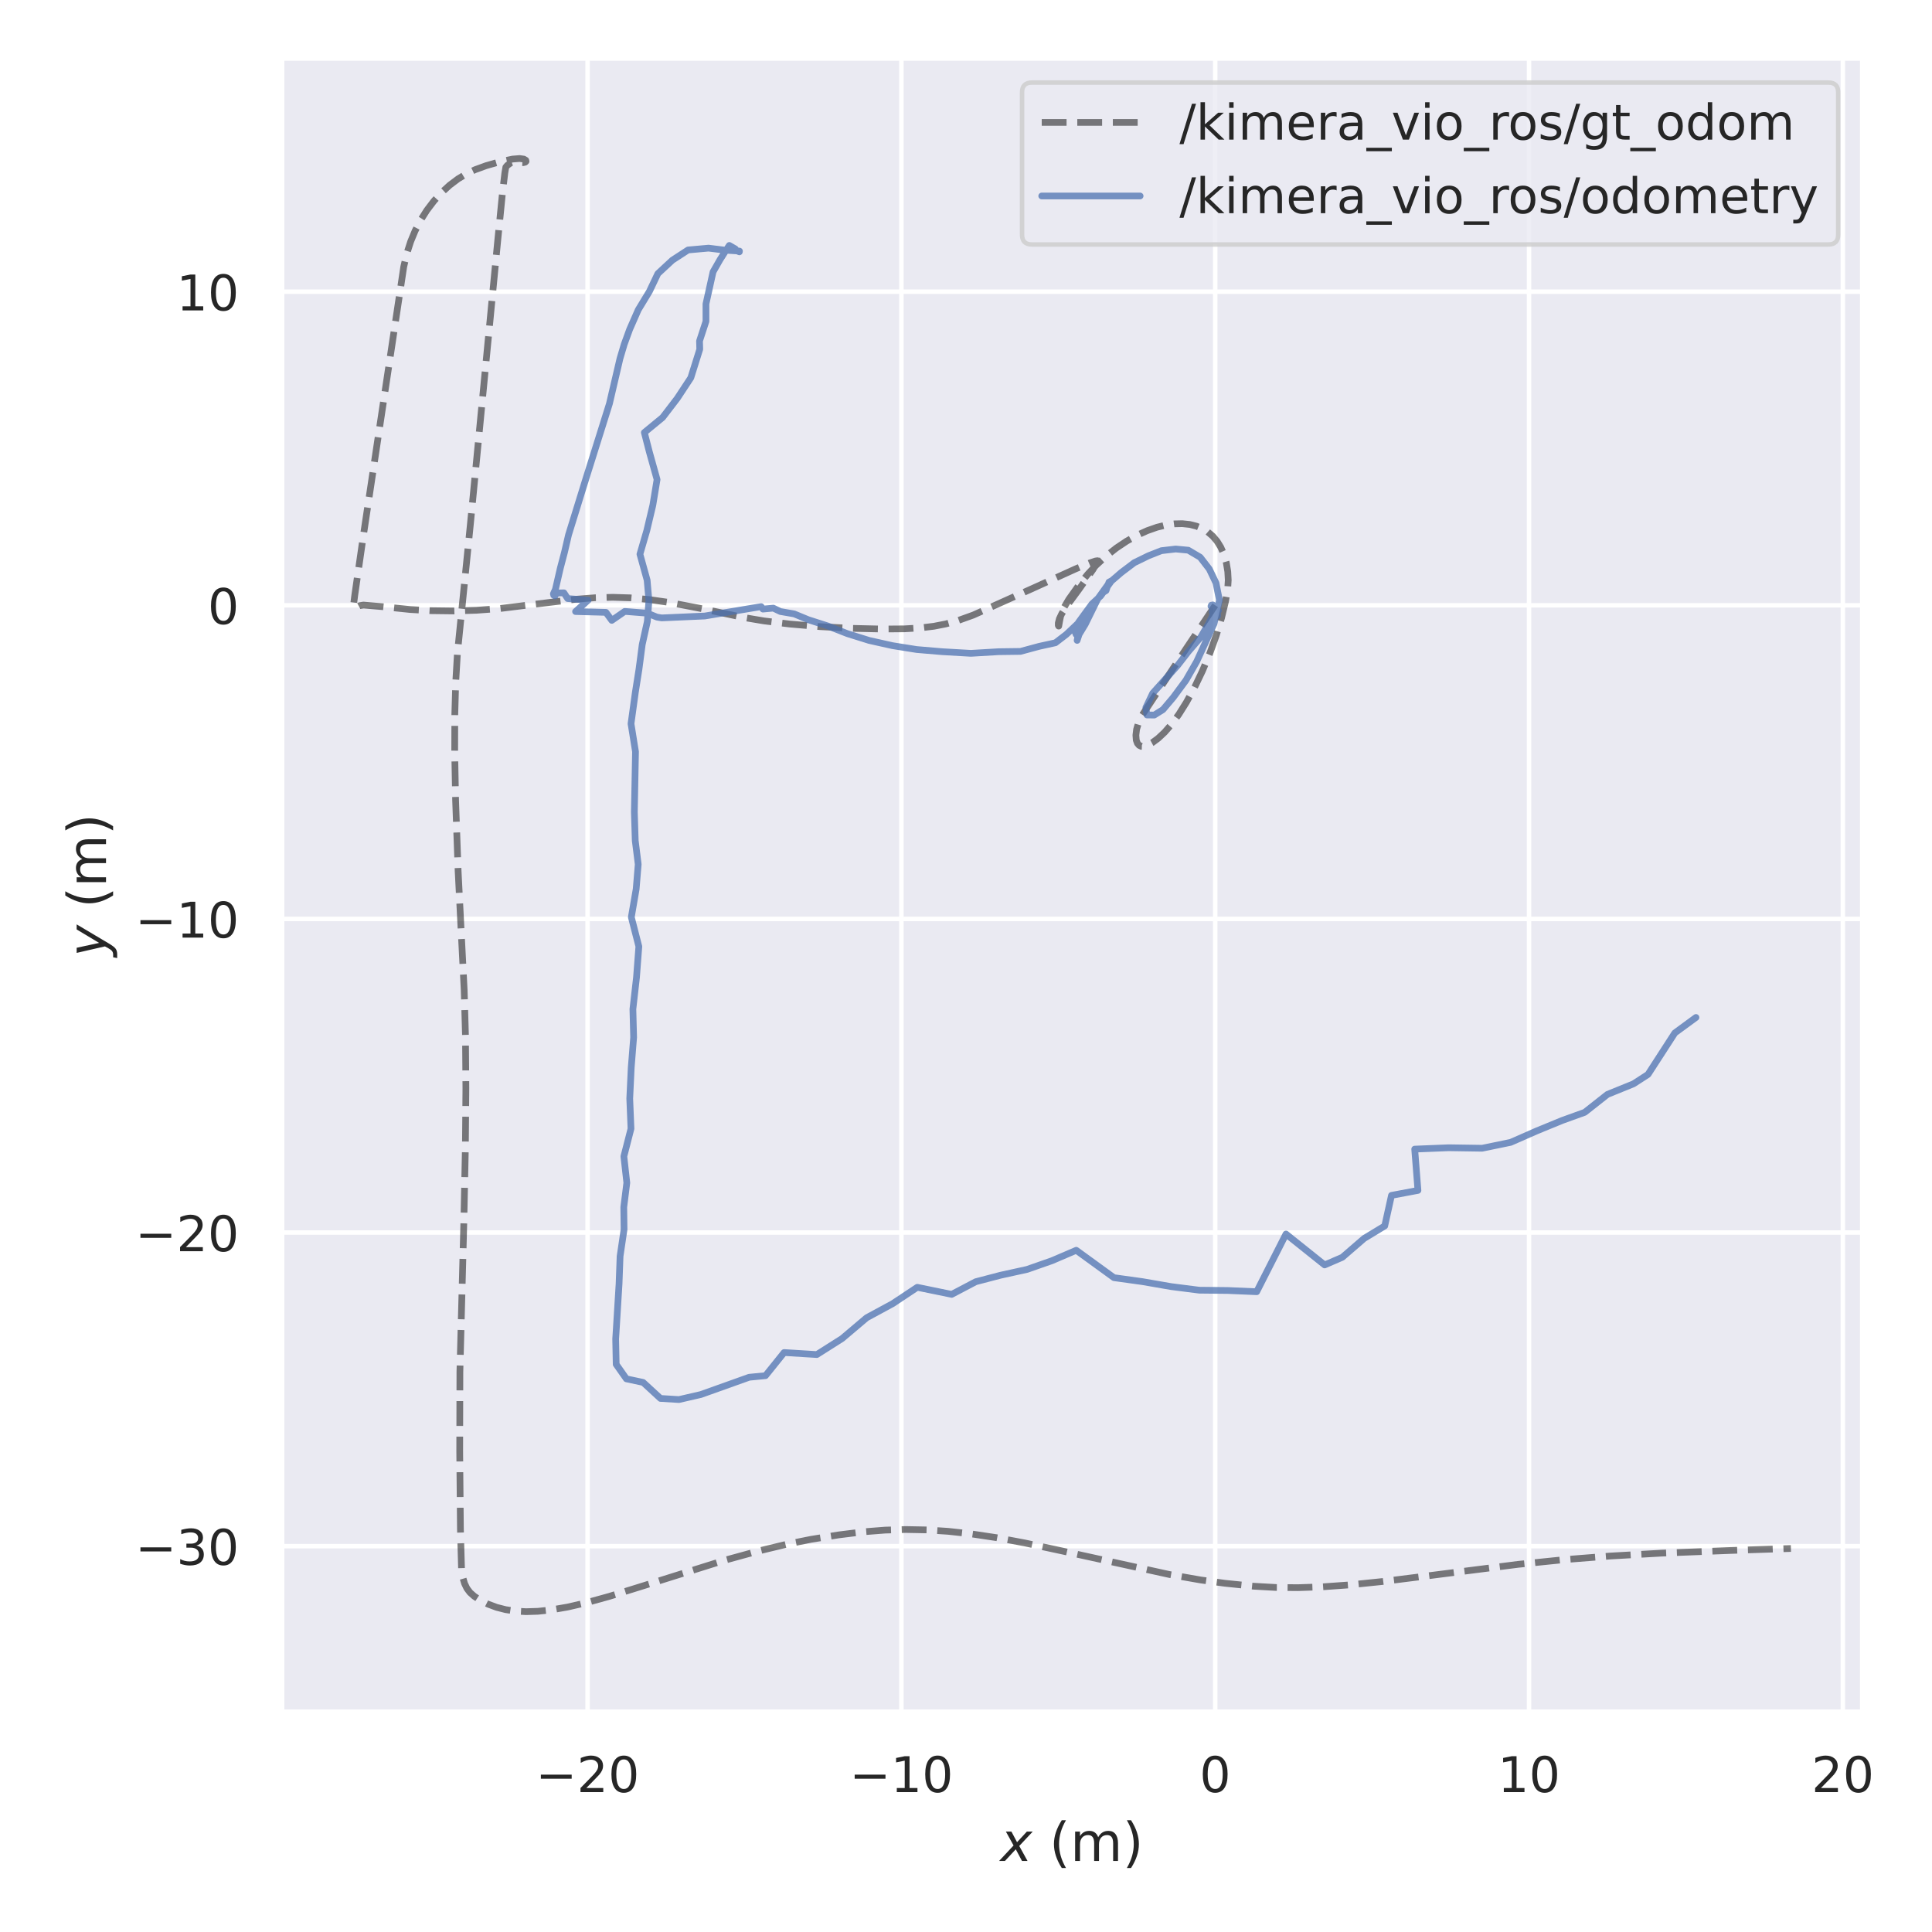 <?xml version="1.0" encoding="utf-8" standalone="no"?>
<!DOCTYPE svg PUBLIC "-//W3C//DTD SVG 1.1//EN"
  "http://www.w3.org/Graphics/SVG/1.1/DTD/svg11.dtd">
<!-- Created with matplotlib (https://matplotlib.org/) -->
<svg height="432pt" version="1.1" viewBox="0 0 432 432" width="432pt" xmlns="http://www.w3.org/2000/svg" xmlns:xlink="http://www.w3.org/1999/xlink">
 <defs>
  <style type="text/css">*{stroke-linecap:butt;stroke-linejoin:round;}</style>
 </defs>
 <g id="figure_1">
  <g id="patch_1">
   <path d="M 0 432 
L 432 432 
L 432 0 
L 0 0 
z
" style="fill:#ffffff;"/>
  </g>
  <g id="axes_1">
   <g id="patch_2">
    <path d="M 62.955 382.86 
L 416.522 382.86 
L 416.522 12.96 
L 62.955 12.96 
z
" style="fill:#eaeaf2;"/>
   </g>
   <g id="matplotlib.axis_1">
    <g id="xtick_1">
     <g id="line2d_1">
      <path clip-path="url(#pbe190e4e29)" d="M 131.383 382.86 
L 131.383 12.96 
" style="fill:none;stroke:#ffffff;stroke-linecap:round;"/>
     </g>
     <g id="text_1">
      <!-- −20 -->
      <g style="fill:#262626;" transform="translate(119.776 400.718)scale(0.11 -0.11)">
       <defs>
        <path d="M 10.594 35.5 
L 73.188 35.5 
L 73.188 27.203 
L 10.594 27.203 
z
" id="DejaVuSans-8722"/>
        <path d="M 19.188 8.297 
L 53.609 8.297 
L 53.609 0 
L 7.328 0 
L 7.328 8.297 
Q 12.938 14.109 22.625 23.891 
Q 32.328 33.688 34.812 36.531 
Q 39.547 41.844 41.422 45.531 
Q 43.312 49.219 43.312 52.781 
Q 43.312 58.594 39.234 62.25 
Q 35.156 65.922 28.609 65.922 
Q 23.969 65.922 18.812 64.312 
Q 13.672 62.703 7.812 59.422 
L 7.812 69.391 
Q 13.766 71.781 18.938 73 
Q 24.125 74.219 28.422 74.219 
Q 39.75 74.219 46.484 68.547 
Q 53.219 62.891 53.219 53.422 
Q 53.219 48.922 51.531 44.891 
Q 49.859 40.875 45.406 35.406 
Q 44.188 33.984 37.641 27.219 
Q 31.109 20.453 19.188 8.297 
z
" id="DejaVuSans-50"/>
        <path d="M 31.781 66.406 
Q 24.172 66.406 20.328 58.906 
Q 16.5 51.422 16.5 36.375 
Q 16.5 21.391 20.328 13.891 
Q 24.172 6.391 31.781 6.391 
Q 39.453 6.391 43.281 13.891 
Q 47.125 21.391 47.125 36.375 
Q 47.125 51.422 43.281 58.906 
Q 39.453 66.406 31.781 66.406 
z
M 31.781 74.219 
Q 44.047 74.219 50.516 64.516 
Q 56.984 54.828 56.984 36.375 
Q 56.984 17.969 50.516 8.266 
Q 44.047 -1.422 31.781 -1.422 
Q 19.531 -1.422 13.062 8.266 
Q 6.594 17.969 6.594 36.375 
Q 6.594 54.828 13.062 64.516 
Q 19.531 74.219 31.781 74.219 
z
" id="DejaVuSans-48"/>
       </defs>
       <use xlink:href="#DejaVuSans-8722"/>
       <use x="83.789" xlink:href="#DejaVuSans-50"/>
       <use x="147.412" xlink:href="#DejaVuSans-48"/>
      </g>
     </g>
    </g>
    <g id="xtick_2">
     <g id="line2d_2">
      <path clip-path="url(#pbe190e4e29)" d="M 201.553 382.86 
L 201.553 12.96 
" style="fill:none;stroke:#ffffff;stroke-linecap:round;"/>
     </g>
     <g id="text_2">
      <!-- −10 -->
      <g style="fill:#262626;" transform="translate(189.945 400.718)scale(0.11 -0.11)">
       <defs>
        <path d="M 12.406 8.297 
L 28.516 8.297 
L 28.516 63.922 
L 10.984 60.406 
L 10.984 69.391 
L 28.422 72.906 
L 38.281 72.906 
L 38.281 8.297 
L 54.391 8.297 
L 54.391 0 
L 12.406 0 
z
" id="DejaVuSans-49"/>
       </defs>
       <use xlink:href="#DejaVuSans-8722"/>
       <use x="83.789" xlink:href="#DejaVuSans-49"/>
       <use x="147.412" xlink:href="#DejaVuSans-48"/>
      </g>
     </g>
    </g>
    <g id="xtick_3">
     <g id="line2d_3">
      <path clip-path="url(#pbe190e4e29)" d="M 271.723 382.86 
L 271.723 12.96 
" style="fill:none;stroke:#ffffff;stroke-linecap:round;"/>
     </g>
     <g id="text_3">
      <!-- 0 -->
      <g style="fill:#262626;" transform="translate(268.223 400.718)scale(0.11 -0.11)">
       <use xlink:href="#DejaVuSans-48"/>
      </g>
     </g>
    </g>
    <g id="xtick_4">
     <g id="line2d_4">
      <path clip-path="url(#pbe190e4e29)" d="M 341.892 382.86 
L 341.892 12.96 
" style="fill:none;stroke:#ffffff;stroke-linecap:round;"/>
     </g>
     <g id="text_4">
      <!-- 10 -->
      <g style="fill:#262626;" transform="translate(334.894 400.718)scale(0.11 -0.11)">
       <use xlink:href="#DejaVuSans-49"/>
       <use x="63.623" xlink:href="#DejaVuSans-48"/>
      </g>
     </g>
    </g>
    <g id="xtick_5">
     <g id="line2d_5">
      <path clip-path="url(#pbe190e4e29)" d="M 412.062 382.86 
L 412.062 12.96 
" style="fill:none;stroke:#ffffff;stroke-linecap:round;"/>
     </g>
     <g id="text_5">
      <!-- 20 -->
      <g style="fill:#262626;" transform="translate(405.063 400.718)scale(0.11 -0.11)">
       <use xlink:href="#DejaVuSans-50"/>
       <use x="63.623" xlink:href="#DejaVuSans-48"/>
      </g>
     </g>
    </g>
    <g id="text_6">
     <!-- $x$ (m) -->
     <g style="fill:#262626;" transform="translate(223.718 416.124)scale(0.12 -0.12)">
      <defs>
       <path d="M 60.016 54.688 
L 34.906 27.875 
L 50.297 0 
L 39.984 0 
L 28.422 21.688 
L 8.297 0 
L -2.594 0 
L 24.312 28.812 
L 10.016 54.688 
L 20.312 54.688 
L 30.812 34.906 
L 49.125 54.688 
z
" id="DejaVuSans-Oblique-120"/>
       <path id="DejaVuSans-32"/>
       <path d="M 31 75.875 
Q 24.469 64.656 21.281 53.656 
Q 18.109 42.672 18.109 31.391 
Q 18.109 20.125 21.312 9.062 
Q 24.516 -2 31 -13.188 
L 23.188 -13.188 
Q 15.875 -1.703 12.234 9.375 
Q 8.594 20.453 8.594 31.391 
Q 8.594 42.281 12.203 53.312 
Q 15.828 64.359 23.188 75.875 
z
" id="DejaVuSans-40"/>
       <path d="M 52 44.188 
Q 55.375 50.25 60.062 53.125 
Q 64.75 56 71.094 56 
Q 79.641 56 84.281 50.016 
Q 88.922 44.047 88.922 33.016 
L 88.922 0 
L 79.891 0 
L 79.891 32.719 
Q 79.891 40.578 77.094 44.375 
Q 74.312 48.188 68.609 48.188 
Q 61.625 48.188 57.562 43.547 
Q 53.516 38.922 53.516 30.906 
L 53.516 0 
L 44.484 0 
L 44.484 32.719 
Q 44.484 40.625 41.703 44.406 
Q 38.922 48.188 33.109 48.188 
Q 26.219 48.188 22.156 43.531 
Q 18.109 38.875 18.109 30.906 
L 18.109 0 
L 9.078 0 
L 9.078 54.688 
L 18.109 54.688 
L 18.109 46.188 
Q 21.188 51.219 25.484 53.609 
Q 29.781 56 35.688 56 
Q 41.656 56 45.828 52.969 
Q 50 49.953 52 44.188 
z
" id="DejaVuSans-109"/>
       <path d="M 8.016 75.875 
L 15.828 75.875 
Q 23.141 64.359 26.781 53.312 
Q 30.422 42.281 30.422 31.391 
Q 30.422 20.453 26.781 9.375 
Q 23.141 -1.703 15.828 -13.188 
L 8.016 -13.188 
Q 14.5 -2 17.703 9.062 
Q 20.906 20.125 20.906 31.391 
Q 20.906 42.672 17.703 53.656 
Q 14.5 64.656 8.016 75.875 
z
" id="DejaVuSans-41"/>
      </defs>
      <use transform="translate(0 0.125)" xlink:href="#DejaVuSans-Oblique-120"/>
      <use transform="translate(59.18 0.125)" xlink:href="#DejaVuSans-32"/>
      <use transform="translate(90.967 0.125)" xlink:href="#DejaVuSans-40"/>
      <use transform="translate(129.98 0.125)" xlink:href="#DejaVuSans-109"/>
      <use transform="translate(227.393 0.125)" xlink:href="#DejaVuSans-41"/>
     </g>
    </g>
   </g>
   <g id="matplotlib.axis_2">
    <g id="ytick_1">
     <g id="line2d_6">
      <path clip-path="url(#pbe190e4e29)" d="M 62.955 345.718 
L 416.522 345.718 
" style="fill:none;stroke:#ffffff;stroke-linecap:round;"/>
     </g>
     <g id="text_7">
      <!-- −30 -->
      <g style="fill:#262626;" transform="translate(30.24 349.897)scale(0.11 -0.11)">
       <defs>
        <path d="M 40.578 39.312 
Q 47.656 37.797 51.625 33 
Q 55.609 28.219 55.609 21.188 
Q 55.609 10.406 48.188 4.484 
Q 40.766 -1.422 27.094 -1.422 
Q 22.516 -1.422 17.656 -0.516 
Q 12.797 0.391 7.625 2.203 
L 7.625 11.719 
Q 11.719 9.328 16.594 8.109 
Q 21.484 6.891 26.812 6.891 
Q 36.078 6.891 40.938 10.547 
Q 45.797 14.203 45.797 21.188 
Q 45.797 27.641 41.281 31.266 
Q 36.766 34.906 28.719 34.906 
L 20.219 34.906 
L 20.219 43.016 
L 29.109 43.016 
Q 36.375 43.016 40.234 45.922 
Q 44.094 48.828 44.094 54.297 
Q 44.094 59.906 40.109 62.906 
Q 36.141 65.922 28.719 65.922 
Q 24.656 65.922 20.016 65.031 
Q 15.375 64.156 9.812 62.312 
L 9.812 71.094 
Q 15.438 72.656 20.344 73.438 
Q 25.25 74.219 29.594 74.219 
Q 40.828 74.219 47.359 69.109 
Q 53.906 64.016 53.906 55.328 
Q 53.906 49.266 50.438 45.094 
Q 46.969 40.922 40.578 39.312 
z
" id="DejaVuSans-51"/>
       </defs>
       <use xlink:href="#DejaVuSans-8722"/>
       <use x="83.789" xlink:href="#DejaVuSans-51"/>
       <use x="147.412" xlink:href="#DejaVuSans-48"/>
      </g>
     </g>
    </g>
    <g id="ytick_2">
     <g id="line2d_7">
      <path clip-path="url(#pbe190e4e29)" d="M 62.955 275.595 
L 416.522 275.595 
" style="fill:none;stroke:#ffffff;stroke-linecap:round;"/>
     </g>
     <g id="text_8">
      <!-- −20 -->
      <g style="fill:#262626;" transform="translate(30.24 279.774)scale(0.11 -0.11)">
       <use xlink:href="#DejaVuSans-8722"/>
       <use x="83.789" xlink:href="#DejaVuSans-50"/>
       <use x="147.412" xlink:href="#DejaVuSans-48"/>
      </g>
     </g>
    </g>
    <g id="ytick_3">
     <g id="line2d_8">
      <path clip-path="url(#pbe190e4e29)" d="M 62.955 205.472 
L 416.522 205.472 
" style="fill:none;stroke:#ffffff;stroke-linecap:round;"/>
     </g>
     <g id="text_9">
      <!-- −10 -->
      <g style="fill:#262626;" transform="translate(30.24 209.651)scale(0.11 -0.11)">
       <use xlink:href="#DejaVuSans-8722"/>
       <use x="83.789" xlink:href="#DejaVuSans-49"/>
       <use x="147.412" xlink:href="#DejaVuSans-48"/>
      </g>
     </g>
    </g>
    <g id="ytick_4">
     <g id="line2d_9">
      <path clip-path="url(#pbe190e4e29)" d="M 62.955 135.348 
L 416.522 135.348 
" style="fill:none;stroke:#ffffff;stroke-linecap:round;"/>
     </g>
     <g id="text_10">
      <!-- 0 -->
      <g style="fill:#262626;" transform="translate(46.456 139.527)scale(0.11 -0.11)">
       <use xlink:href="#DejaVuSans-48"/>
      </g>
     </g>
    </g>
    <g id="ytick_5">
     <g id="line2d_10">
      <path clip-path="url(#pbe190e4e29)" d="M 62.955 65.225 
L 416.522 65.225 
" style="fill:none;stroke:#ffffff;stroke-linecap:round;"/>
     </g>
     <g id="text_11">
      <!-- 10 -->
      <g style="fill:#262626;" transform="translate(39.458 69.404)scale(0.11 -0.11)">
       <use xlink:href="#DejaVuSans-49"/>
       <use x="63.623" xlink:href="#DejaVuSans-48"/>
      </g>
     </g>
    </g>
    <g id="text_12">
     <!-- $y$ (m) -->
     <g style="fill:#262626;" transform="translate(23.72 213.93)rotate(-90)scale(0.12 -0.12)">
      <defs>
       <path d="M 24.812 -5.078 
Q 18.562 -15.578 14.625 -18.188 
Q 10.688 -20.797 4.594 -20.797 
L -2.484 -20.797 
L -0.984 -13.281 
L 4.203 -13.281 
Q 7.953 -13.281 10.594 -11.234 
Q 13.234 -9.188 16.5 -3.219 
L 19.281 2 
L 7.172 54.688 
L 16.703 54.688 
L 25.781 12.797 
L 50.875 54.688 
L 60.297 54.688 
z
" id="DejaVuSans-Oblique-121"/>
      </defs>
      <use transform="translate(0 0.125)" xlink:href="#DejaVuSans-Oblique-121"/>
      <use transform="translate(59.18 0.125)" xlink:href="#DejaVuSans-32"/>
      <use transform="translate(90.967 0.125)" xlink:href="#DejaVuSans-40"/>
      <use transform="translate(129.98 0.125)" xlink:href="#DejaVuSans-109"/>
      <use transform="translate(227.393 0.125)" xlink:href="#DejaVuSans-41"/>
     </g>
    </g>
   </g>
   <g id="line2d_11">
    <path clip-path="url(#pbe190e4e29)" d="M 271.723 135.348 
L 265.218 145.054 
L 255.281 160.075 
L 254.566 161.654 
L 254.145 163.088 
L 253.989 164.388 
L 254.073 165.496 
L 254.324 166.193 
L 254.714 166.656 
L 255.189 166.887 
L 255.755 166.904 
L 256.539 166.667 
L 257.641 166.074 
L 258.956 165.102 
L 260.419 163.73 
L 261.962 161.958 
L 263.569 159.762 
L 265.278 157.042 
L 267.069 153.772 
L 268.852 150.053 
L 270.541 146.022 
L 271.943 142.129 
L 273.134 138.191 
L 274.024 134.487 
L 274.514 131.671 
L 274.638 129.73 
L 274.533 127.798 
L 274.195 125.78 
L 273.668 123.968 
L 272.967 122.364 
L 272.141 121.026 
L 271.17 119.884 
L 270.067 118.941 
L 268.84 118.194 
L 267.508 117.643 
L 266.013 117.27 
L 264.358 117.096 
L 262.616 117.135 
L 260.731 117.394 
L 258.709 117.892 
L 256.486 118.675 
L 254.243 119.7 
L 251.912 121.008 
L 249.603 122.552 
L 247.276 124.382 
L 245.113 126.368 
L 243.219 128.401 
L 241.118 131.016 
L 238.966 134.043 
L 237.82 136.007 
L 237.232 137.429 
L 236.99 138.587 
L 236.733 139.998 
L 236.72 139.994 
L 236.638 139.834 
L 236.64 139.293 
L 236.88 138.363 
L 237.423 137.215 
L 238.484 135.562 
L 241.293 131.742 
L 244.382 127.367 
L 245.507 125.477 
L 245.394 125.384 
L 244.97 125.439 
L 243.681 125.872 
L 240.483 127.215 
L 231.078 131.486 
L 217.65 137.522 
L 214.376 138.699 
L 211.517 139.507 
L 208.808 140.035 
L 205.739 140.406 
L 202.197 140.611 
L 197.134 140.651 
L 190.557 140.502 
L 183.373 140.117 
L 176.632 139.542 
L 170.82 138.835 
L 166.327 138.08 
L 157.097 136.136 
L 149.612 134.702 
L 145.013 134.043 
L 140.91 133.678 
L 137.016 133.557 
L 133.079 133.659 
L 128.723 134.001 
L 122.922 134.699 
L 111.839 136.063 
L 106.533 136.459 
L 101.491 136.612 
L 96.227 136.548 
L 91.713 136.288 
L 85.694 135.669 
L 81.271 135.291 
L 80.415 135.434 
L 79.778 135.783 
L 79.278 135.992 
L 79.111 135.792 
L 79.033 135.415 
L 79.321 133.124 
L 81.187 120.17 
L 90.274 59.658 
L 90.985 56.627 
L 91.826 54.011 
L 92.833 51.583 
L 94.038 49.25 
L 95.439 47.027 
L 97.024 44.941 
L 98.709 43.089 
L 100.543 41.412 
L 102.424 39.996 
L 104.309 38.852 
L 106.257 37.935 
L 108.702 37.044 
L 111.803 36.161 
L 114.618 35.572 
L 116.187 35.446 
L 117.13 35.576 
L 117.566 35.832 
L 117.623 36.076 
L 117.438 36.262 
L 116.992 36.368 
L 116.154 36.308 
L 114.793 36.206 
L 114.193 36.423 
L 113.427 36.987 
L 113.104 37.377 
L 112.878 38.695 
L 112.352 43.139 
L 111.322 53.505 
L 105.184 117.174 
L 102.28 146.09 
L 101.903 152.494 
L 101.695 159.766 
L 101.671 168.172 
L 101.878 179.072 
L 102.44 194.789 
L 103.082 207.518 
L 103.793 221.381 
L 104.08 231.495 
L 104.174 243.333 
L 104.065 256.419 
L 103.726 272.886 
L 102.835 306.72 
L 102.794 324.513 
L 102.952 341.891 
L 103.2 350.827 
L 103.475 352.695 
L 103.882 354.089 
L 104.409 355.178 
L 105.086 356.077 
L 106.033 356.921 
L 107.385 357.814 
L 109.095 358.677 
L 111.014 359.395 
L 113.059 359.918 
L 115.219 360.242 
L 117.618 360.374 
L 120.254 360.293 
L 123.25 359.976 
L 126.882 359.348 
L 131.065 358.384 
L 136.223 356.959 
L 143.815 354.6 
L 161.899 348.918 
L 169.435 346.852 
L 176.007 345.273 
L 181.333 344.203 
L 187.505 343.211 
L 193.152 342.507 
L 197.912 342.136 
L 202.504 342.002 
L 207.199 342.092 
L 212 342.408 
L 217.033 342.957 
L 222.838 343.83 
L 229.14 345.004 
L 237.253 346.746 
L 261.509 352.068 
L 268.436 353.279 
L 273.909 354.026 
L 280.344 354.684 
L 285.26 354.961 
L 290.214 355.006 
L 295.696 354.82 
L 301.811 354.382 
L 309.2 353.623 
L 319.056 352.387 
L 339.41 349.799 
L 349.709 348.745 
L 359.915 347.941 
L 371.495 347.288 
L 386.902 346.69 
L 400.451 346.245 
L 400.451 346.245 
" style="fill:none;stroke:#000000;stroke-dasharray:5.55,2.4;stroke-dashoffset:0;stroke-opacity:0.5;stroke-width:1.5;"/>
   </g>
   <g id="line2d_12">
    <path clip-path="url(#pbe190e4e29)" d="M 271.635 135.564 
L 271.633 135.563 
L 271.634 135.564 
L 270.876 135.315 
L 270.776 135.56 
L 271.299 135.708 
L 272.442 136.516 
L 272.351 136.662 
L 271.186 135.258 
L 271.069 136.931 
L 272.24 137.719 
L 272.187 136.257 
L 271.96 136.348 
L 271.866 136.265 
L 271.856 136.292 
L 270.179 139.576 
L 268.483 142.493 
L 265.715 145.697 
L 263.328 148.774 
L 257.753 155.011 
L 256.219 158.226 
L 256.47 159.872 
L 258.106 159.885 
L 260.046 158.669 
L 262.363 155.927 
L 265.18 152.113 
L 267.591 147.907 
L 271.457 139.476 
L 272.665 134.192 
L 271.899 130.362 
L 270.407 127.244 
L 268.368 124.602 
L 265.696 123.025 
L 262.892 122.76 
L 259.691 123.133 
L 256.793 124.276 
L 253.627 125.822 
L 250.719 128.019 
L 247.998 130.366 
L 245.478 133.878 
L 242.66 139.597 
L 241.289 141.856 
L 240.848 143.193 
L 241.026 142.259 
L 240.603 141.832 
L 240.295 140.958 
L 241.155 139.169 
L 244.155 135.06 
L 246.117 133.249 
L 248.552 129.856 
L 247.966 130.167 
L 247.309 132.06 
L 246.392 132.622 
L 245.121 134.402 
L 244.097 136.28 
L 242.845 137.682 
L 238.428 141.863 
L 235.997 143.727 
L 232.378 144.52 
L 228.176 145.656 
L 223.347 145.72 
L 217.095 146.088 
L 210.726 145.722 
L 204.967 145.235 
L 199.571 144.371 
L 194.35 143.207 
L 189.48 141.685 
L 185.106 139.973 
L 180.736 138.57 
L 177.589 137.273 
L 174.494 136.738 
L 172.914 135.98 
L 170.595 136.192 
L 170.197 135.64 
L 157.594 137.742 
L 147.954 138.166 
L 146.876 137.984 
L 144.742 137.11 
L 139.698 136.714 
L 136.797 138.717 
L 135.486 136.925 
L 128.7 136.743 
L 131.511 134.198 
L 126.929 133.841 
L 126.087 132.555 
L 124.721 132.589 
L 123.806 133.085 
L 124.122 133.248 
L 124.049 133.258 
L 123.735 132.796 
L 124.201 131.765 
L 125.288 127.044 
L 126.224 123.477 
L 127.128 119.592 
L 131.041 106.937 
L 136.269 90.278 
L 138.626 80.183 
L 139.578 76.982 
L 140.798 73.637 
L 142.708 69.288 
L 145.207 65.166 
L 147.098 61.188 
L 150.334 58.184 
L 153.853 55.894 
L 158.437 55.482 
L 162.052 55.932 
L 165.342 56.142 
L 165.321 56.312 
L 164.266 55.855 
L 163.906 55.42 
L 164.424 55.661 
L 163.075 54.883 
L 162.086 56.352 
L 160.99 58.078 
L 159.439 60.794 
L 157.854 67.963 
L 157.854 71.854 
L 156.416 76.25 
L 156.468 78.099 
L 154.467 84.474 
L 151.438 89.073 
L 148.165 93.348 
L 144.079 96.709 
L 145.182 100.995 
L 146.921 107.223 
L 145.975 112.968 
L 144.628 118.634 
L 143.091 123.916 
L 144.699 129.719 
L 145.1 134.269 
L 144.746 138.976 
L 143.602 144.127 
L 142.878 149.649 
L 142.063 154.813 
L 141.098 161.822 
L 142.101 168.08 
L 141.844 181.561 
L 142.041 187.952 
L 142.705 193.26 
L 142.251 198.781 
L 141.165 205.077 
L 142.848 211.639 
L 142.325 218.532 
L 141.517 225.655 
L 141.683 231.953 
L 141.143 238.706 
L 140.813 245.643 
L 141.09 252.379 
L 139.499 258.573 
L 140.158 264.477 
L 139.477 269.922 
L 139.541 274.894 
L 138.651 280.909 
L 138.424 287.083 
L 137.667 299.408 
L 137.78 305.07 
L 140.064 308.312 
L 143.799 309.109 
L 147.693 312.694 
L 151.816 312.945 
L 156.716 311.817 
L 167.515 307.959 
L 171.171 307.604 
L 175.333 302.43 
L 182.645 302.884 
L 188.299 299.297 
L 193.79 294.651 
L 199.627 291.486 
L 205.105 287.844 
L 212.804 289.426 
L 218.176 286.599 
L 223.703 285.152 
L 229.665 283.841 
L 235.229 281.892 
L 240.65 279.567 
L 249.082 285.691 
L 255.472 286.578 
L 261.873 287.688 
L 268.159 288.489 
L 274.492 288.556 
L 280.997 288.833 
L 287.548 275.934 
L 296.191 282.843 
L 300.138 281.14 
L 305.028 276.916 
L 309.627 274.128 
L 311.141 267.29 
L 317.054 266.178 
L 316.332 256.946 
L 323.94 256.639 
L 331.41 256.751 
L 337.789 255.433 
L 343.593 252.883 
L 349.314 250.534 
L 354.352 248.716 
L 359.434 244.709 
L 365.252 242.347 
L 368.495 240.248 
L 374.501 230.965 
L 379.223 227.506 
L 379.223 227.506 
" style="fill:none;stroke:#4c72b0;stroke-linecap:round;stroke-opacity:0.75;stroke-width:1.5;"/>
   </g>
   <g id="patch_3">
    <path d="M 62.955 382.86 
L 62.955 12.96 
" style="fill:none;stroke:#ffffff;stroke-linecap:square;stroke-linejoin:miter;stroke-width:1.25;"/>
   </g>
   <g id="patch_4">
    <path d="M 416.522 382.86 
L 416.522 12.96 
" style="fill:none;stroke:#ffffff;stroke-linecap:square;stroke-linejoin:miter;stroke-width:1.25;"/>
   </g>
   <g id="patch_5">
    <path d="M 62.955 382.86 
L 416.522 382.86 
" style="fill:none;stroke:#ffffff;stroke-linecap:square;stroke-linejoin:miter;stroke-width:1.25;"/>
   </g>
   <g id="patch_6">
    <path d="M 62.955 12.96 
L 416.522 12.96 
" style="fill:none;stroke:#ffffff;stroke-linecap:square;stroke-linejoin:miter;stroke-width:1.25;"/>
   </g>
   <g id="legend_1">
    <g id="patch_7">
     <path d="M 230.734 54.664 
L 408.822 54.664 
Q 411.022 54.664 411.022 52.464 
L 411.022 20.66 
Q 411.022 18.46 408.822 18.46 
L 230.734 18.46 
Q 228.534 18.46 228.534 20.66 
L 228.534 52.464 
Q 228.534 54.664 230.734 54.664 
z
" style="fill:#eaeaf2;opacity:0.8;stroke:#cccccc;stroke-linejoin:miter;"/>
    </g>
    <g id="line2d_13">
     <path d="M 232.934 27.368 
L 254.934 27.368 
" style="fill:none;stroke:#000000;stroke-dasharray:5.55,2.4;stroke-dashoffset:0;stroke-opacity:0.5;stroke-width:1.5;"/>
    </g>
    <g id="line2d_14"/>
    <g id="text_13">
     <!-- /kimera_vio_ros/gt_odom -->
     <g style="fill:#262626;" transform="translate(263.734 31.218)scale(0.11 -0.11)">
      <defs>
       <path d="M 25.391 72.906 
L 33.688 72.906 
L 8.297 -9.281 
L 0 -9.281 
z
" id="DejaVuSans-47"/>
       <path d="M 9.078 75.984 
L 18.109 75.984 
L 18.109 31.109 
L 44.922 54.688 
L 56.391 54.688 
L 27.391 29.109 
L 57.625 0 
L 45.906 0 
L 18.109 26.703 
L 18.109 0 
L 9.078 0 
z
" id="DejaVuSans-107"/>
       <path d="M 9.422 54.688 
L 18.406 54.688 
L 18.406 0 
L 9.422 0 
z
M 9.422 75.984 
L 18.406 75.984 
L 18.406 64.594 
L 9.422 64.594 
z
" id="DejaVuSans-105"/>
       <path d="M 56.203 29.594 
L 56.203 25.203 
L 14.891 25.203 
Q 15.484 15.922 20.484 11.062 
Q 25.484 6.203 34.422 6.203 
Q 39.594 6.203 44.453 7.469 
Q 49.312 8.734 54.109 11.281 
L 54.109 2.781 
Q 49.266 0.734 44.188 -0.344 
Q 39.109 -1.422 33.891 -1.422 
Q 20.797 -1.422 13.156 6.188 
Q 5.516 13.812 5.516 26.812 
Q 5.516 40.234 12.766 48.109 
Q 20.016 56 32.328 56 
Q 43.359 56 49.781 48.891 
Q 56.203 41.797 56.203 29.594 
z
M 47.219 32.234 
Q 47.125 39.594 43.094 43.984 
Q 39.062 48.391 32.422 48.391 
Q 24.906 48.391 20.391 44.141 
Q 15.875 39.891 15.188 32.172 
z
" id="DejaVuSans-101"/>
       <path d="M 41.109 46.297 
Q 39.594 47.172 37.812 47.578 
Q 36.031 48 33.891 48 
Q 26.266 48 22.188 43.047 
Q 18.109 38.094 18.109 28.812 
L 18.109 0 
L 9.078 0 
L 9.078 54.688 
L 18.109 54.688 
L 18.109 46.188 
Q 20.953 51.172 25.484 53.578 
Q 30.031 56 36.531 56 
Q 37.453 56 38.578 55.875 
Q 39.703 55.766 41.062 55.516 
z
" id="DejaVuSans-114"/>
       <path d="M 34.281 27.484 
Q 23.391 27.484 19.188 25 
Q 14.984 22.516 14.984 16.5 
Q 14.984 11.719 18.141 8.906 
Q 21.297 6.109 26.703 6.109 
Q 34.188 6.109 38.703 11.406 
Q 43.219 16.703 43.219 25.484 
L 43.219 27.484 
z
M 52.203 31.203 
L 52.203 0 
L 43.219 0 
L 43.219 8.297 
Q 40.141 3.328 35.547 0.953 
Q 30.953 -1.422 24.312 -1.422 
Q 15.922 -1.422 10.953 3.297 
Q 6 8.016 6 15.922 
Q 6 25.141 12.172 29.828 
Q 18.359 34.516 30.609 34.516 
L 43.219 34.516 
L 43.219 35.406 
Q 43.219 41.609 39.141 45 
Q 35.062 48.391 27.688 48.391 
Q 23 48.391 18.547 47.266 
Q 14.109 46.141 10.016 43.891 
L 10.016 52.203 
Q 14.938 54.109 19.578 55.047 
Q 24.219 56 28.609 56 
Q 40.484 56 46.344 49.844 
Q 52.203 43.703 52.203 31.203 
z
" id="DejaVuSans-97"/>
       <path d="M 50.984 -16.609 
L 50.984 -23.578 
L -0.984 -23.578 
L -0.984 -16.609 
z
" id="DejaVuSans-95"/>
       <path d="M 2.984 54.688 
L 12.5 54.688 
L 29.594 8.797 
L 46.688 54.688 
L 56.203 54.688 
L 35.688 0 
L 23.484 0 
z
" id="DejaVuSans-118"/>
       <path d="M 30.609 48.391 
Q 23.391 48.391 19.188 42.75 
Q 14.984 37.109 14.984 27.297 
Q 14.984 17.484 19.156 11.844 
Q 23.344 6.203 30.609 6.203 
Q 37.797 6.203 41.984 11.859 
Q 46.188 17.531 46.188 27.297 
Q 46.188 37.016 41.984 42.703 
Q 37.797 48.391 30.609 48.391 
z
M 30.609 56 
Q 42.328 56 49.016 48.375 
Q 55.719 40.766 55.719 27.297 
Q 55.719 13.875 49.016 6.219 
Q 42.328 -1.422 30.609 -1.422 
Q 18.844 -1.422 12.172 6.219 
Q 5.516 13.875 5.516 27.297 
Q 5.516 40.766 12.172 48.375 
Q 18.844 56 30.609 56 
z
" id="DejaVuSans-111"/>
       <path d="M 44.281 53.078 
L 44.281 44.578 
Q 40.484 46.531 36.375 47.5 
Q 32.281 48.484 27.875 48.484 
Q 21.188 48.484 17.844 46.438 
Q 14.5 44.391 14.5 40.281 
Q 14.5 37.156 16.891 35.375 
Q 19.281 33.594 26.516 31.984 
L 29.594 31.297 
Q 39.156 29.25 43.188 25.516 
Q 47.219 21.781 47.219 15.094 
Q 47.219 7.469 41.188 3.016 
Q 35.156 -1.422 24.609 -1.422 
Q 20.219 -1.422 15.453 -0.562 
Q 10.688 0.297 5.422 2 
L 5.422 11.281 
Q 10.406 8.688 15.234 7.391 
Q 20.062 6.109 24.812 6.109 
Q 31.156 6.109 34.562 8.281 
Q 37.984 10.453 37.984 14.406 
Q 37.984 18.062 35.516 20.016 
Q 33.062 21.969 24.703 23.781 
L 21.578 24.516 
Q 13.234 26.266 9.516 29.906 
Q 5.812 33.547 5.812 39.891 
Q 5.812 47.609 11.281 51.797 
Q 16.75 56 26.812 56 
Q 31.781 56 36.172 55.266 
Q 40.578 54.547 44.281 53.078 
z
" id="DejaVuSans-115"/>
       <path d="M 45.406 27.984 
Q 45.406 37.75 41.375 43.109 
Q 37.359 48.484 30.078 48.484 
Q 22.859 48.484 18.828 43.109 
Q 14.797 37.75 14.797 27.984 
Q 14.797 18.266 18.828 12.891 
Q 22.859 7.516 30.078 7.516 
Q 37.359 7.516 41.375 12.891 
Q 45.406 18.266 45.406 27.984 
z
M 54.391 6.781 
Q 54.391 -7.172 48.188 -13.984 
Q 42 -20.797 29.203 -20.797 
Q 24.469 -20.797 20.266 -20.094 
Q 16.062 -19.391 12.109 -17.922 
L 12.109 -9.188 
Q 16.062 -11.328 19.922 -12.344 
Q 23.781 -13.375 27.781 -13.375 
Q 36.625 -13.375 41.016 -8.766 
Q 45.406 -4.156 45.406 5.172 
L 45.406 9.625 
Q 42.625 4.781 38.281 2.391 
Q 33.938 0 27.875 0 
Q 17.828 0 11.672 7.656 
Q 5.516 15.328 5.516 27.984 
Q 5.516 40.672 11.672 48.328 
Q 17.828 56 27.875 56 
Q 33.938 56 38.281 53.609 
Q 42.625 51.219 45.406 46.391 
L 45.406 54.688 
L 54.391 54.688 
z
" id="DejaVuSans-103"/>
       <path d="M 18.312 70.219 
L 18.312 54.688 
L 36.812 54.688 
L 36.812 47.703 
L 18.312 47.703 
L 18.312 18.016 
Q 18.312 11.328 20.141 9.422 
Q 21.969 7.516 27.594 7.516 
L 36.812 7.516 
L 36.812 0 
L 27.594 0 
Q 17.188 0 13.234 3.875 
Q 9.281 7.766 9.281 18.016 
L 9.281 47.703 
L 2.688 47.703 
L 2.688 54.688 
L 9.281 54.688 
L 9.281 70.219 
z
" id="DejaVuSans-116"/>
       <path d="M 45.406 46.391 
L 45.406 75.984 
L 54.391 75.984 
L 54.391 0 
L 45.406 0 
L 45.406 8.203 
Q 42.578 3.328 38.25 0.953 
Q 33.938 -1.422 27.875 -1.422 
Q 17.969 -1.422 11.734 6.484 
Q 5.516 14.406 5.516 27.297 
Q 5.516 40.188 11.734 48.094 
Q 17.969 56 27.875 56 
Q 33.938 56 38.25 53.625 
Q 42.578 51.266 45.406 46.391 
z
M 14.797 27.297 
Q 14.797 17.391 18.875 11.75 
Q 22.953 6.109 30.078 6.109 
Q 37.203 6.109 41.297 11.75 
Q 45.406 17.391 45.406 27.297 
Q 45.406 37.203 41.297 42.844 
Q 37.203 48.484 30.078 48.484 
Q 22.953 48.484 18.875 42.844 
Q 14.797 37.203 14.797 27.297 
z
" id="DejaVuSans-100"/>
      </defs>
      <use xlink:href="#DejaVuSans-47"/>
      <use x="33.691" xlink:href="#DejaVuSans-107"/>
      <use x="91.602" xlink:href="#DejaVuSans-105"/>
      <use x="119.385" xlink:href="#DejaVuSans-109"/>
      <use x="216.797" xlink:href="#DejaVuSans-101"/>
      <use x="278.32" xlink:href="#DejaVuSans-114"/>
      <use x="319.434" xlink:href="#DejaVuSans-97"/>
      <use x="380.713" xlink:href="#DejaVuSans-95"/>
      <use x="430.713" xlink:href="#DejaVuSans-118"/>
      <use x="489.893" xlink:href="#DejaVuSans-105"/>
      <use x="517.676" xlink:href="#DejaVuSans-111"/>
      <use x="578.857" xlink:href="#DejaVuSans-95"/>
      <use x="628.857" xlink:href="#DejaVuSans-114"/>
      <use x="667.721" xlink:href="#DejaVuSans-111"/>
      <use x="728.902" xlink:href="#DejaVuSans-115"/>
      <use x="781.002" xlink:href="#DejaVuSans-47"/>
      <use x="814.693" xlink:href="#DejaVuSans-103"/>
      <use x="878.17" xlink:href="#DejaVuSans-116"/>
      <use x="917.379" xlink:href="#DejaVuSans-95"/>
      <use x="967.379" xlink:href="#DejaVuSans-111"/>
      <use x="1028.561" xlink:href="#DejaVuSans-100"/>
      <use x="1092.037" xlink:href="#DejaVuSans-111"/>
      <use x="1153.219" xlink:href="#DejaVuSans-109"/>
     </g>
    </g>
    <g id="line2d_15">
     <path d="M 232.934 43.82 
L 254.934 43.82 
" style="fill:none;stroke:#4c72b0;stroke-linecap:round;stroke-opacity:0.75;stroke-width:1.5;"/>
    </g>
    <g id="line2d_16"/>
    <g id="text_14">
     <!-- /kimera_vio_ros/odometry -->
     <g style="fill:#262626;" transform="translate(263.734 47.67)scale(0.11 -0.11)">
      <defs>
       <path d="M 32.172 -5.078 
Q 28.375 -14.844 24.75 -17.812 
Q 21.141 -20.797 15.094 -20.797 
L 7.906 -20.797 
L 7.906 -13.281 
L 13.188 -13.281 
Q 16.891 -13.281 18.938 -11.516 
Q 21 -9.766 23.484 -3.219 
L 25.094 0.875 
L 2.984 54.688 
L 12.5 54.688 
L 29.594 11.922 
L 46.688 54.688 
L 56.203 54.688 
z
" id="DejaVuSans-121"/>
      </defs>
      <use xlink:href="#DejaVuSans-47"/>
      <use x="33.691" xlink:href="#DejaVuSans-107"/>
      <use x="91.602" xlink:href="#DejaVuSans-105"/>
      <use x="119.385" xlink:href="#DejaVuSans-109"/>
      <use x="216.797" xlink:href="#DejaVuSans-101"/>
      <use x="278.32" xlink:href="#DejaVuSans-114"/>
      <use x="319.434" xlink:href="#DejaVuSans-97"/>
      <use x="380.713" xlink:href="#DejaVuSans-95"/>
      <use x="430.713" xlink:href="#DejaVuSans-118"/>
      <use x="489.893" xlink:href="#DejaVuSans-105"/>
      <use x="517.676" xlink:href="#DejaVuSans-111"/>
      <use x="578.857" xlink:href="#DejaVuSans-95"/>
      <use x="628.857" xlink:href="#DejaVuSans-114"/>
      <use x="667.721" xlink:href="#DejaVuSans-111"/>
      <use x="728.902" xlink:href="#DejaVuSans-115"/>
      <use x="781.002" xlink:href="#DejaVuSans-47"/>
      <use x="814.693" xlink:href="#DejaVuSans-111"/>
      <use x="875.875" xlink:href="#DejaVuSans-100"/>
      <use x="939.352" xlink:href="#DejaVuSans-111"/>
      <use x="1000.533" xlink:href="#DejaVuSans-109"/>
      <use x="1097.945" xlink:href="#DejaVuSans-101"/>
      <use x="1159.469" xlink:href="#DejaVuSans-116"/>
      <use x="1198.678" xlink:href="#DejaVuSans-114"/>
      <use x="1239.791" xlink:href="#DejaVuSans-121"/>
     </g>
    </g>
   </g>
  </g>
 </g>
 <defs>
  <clipPath id="pbe190e4e29">
   <rect height="369.9" width="353.567" x="62.955" y="12.96"/>
  </clipPath>
 </defs>
</svg>

